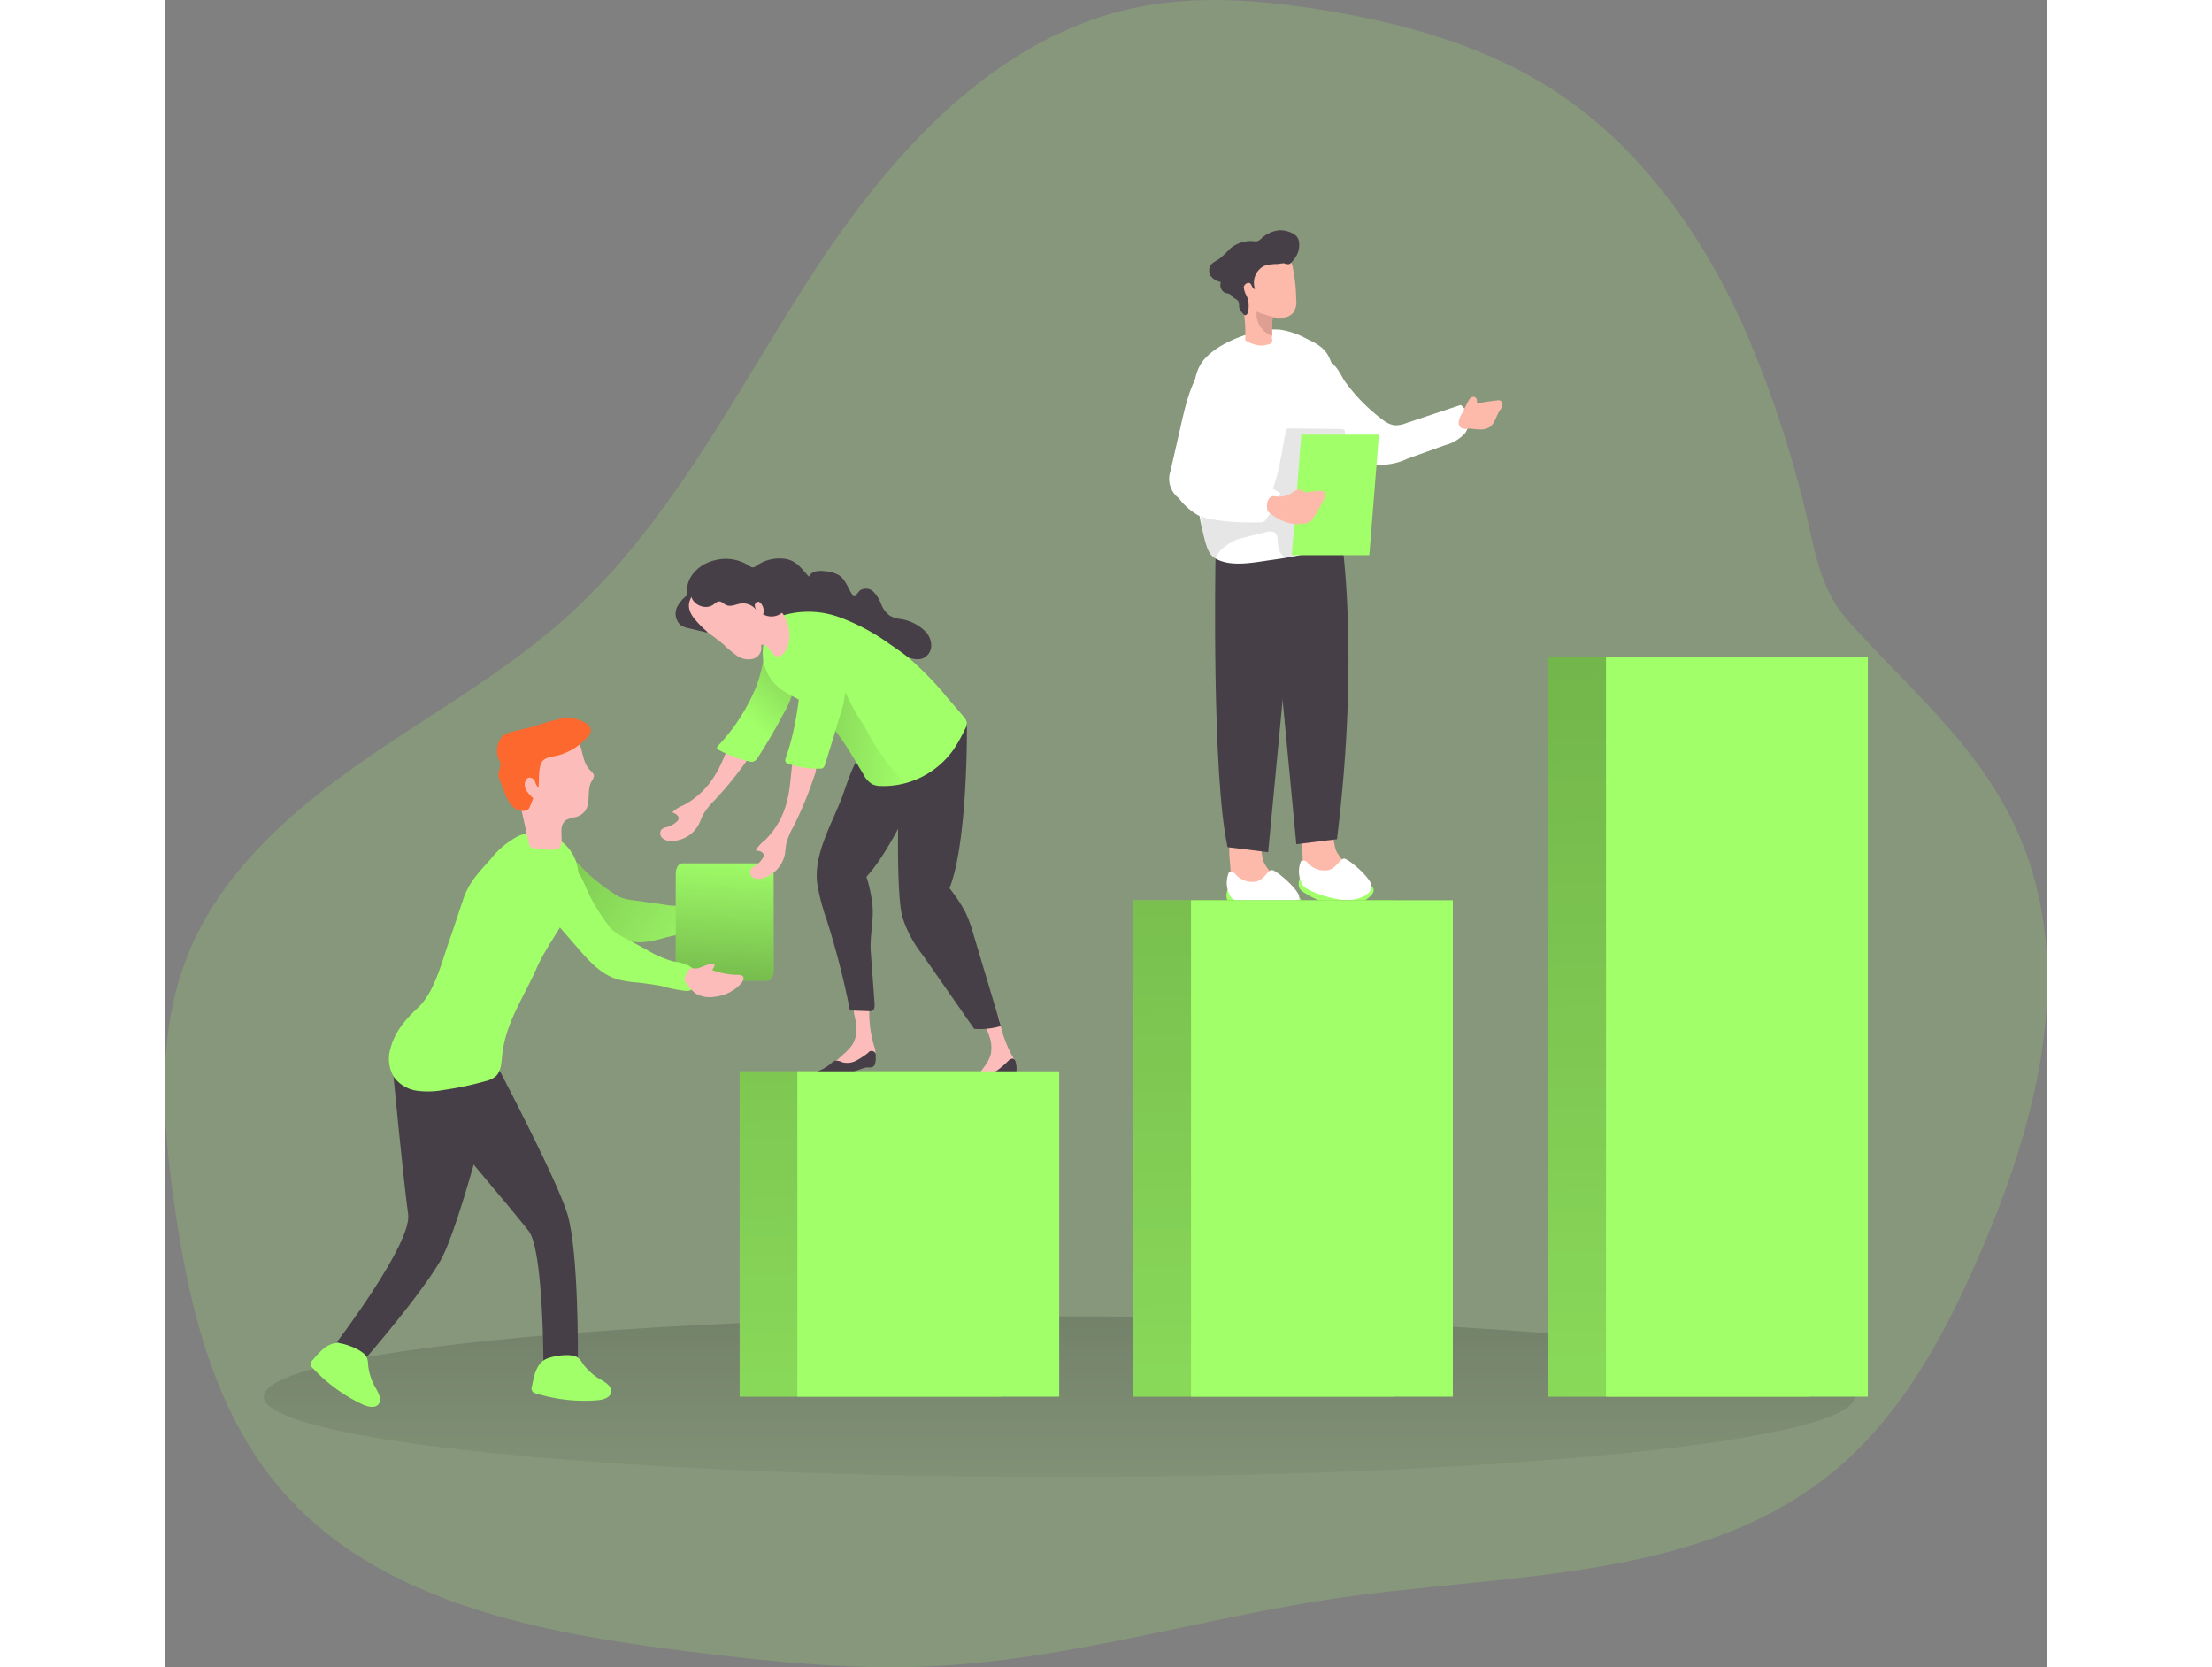 <svg id="Layer_1" data-name="Layer 1" xmlns="http://www.w3.org/2000/svg" xmlns:xlink="http://www.w3.org/1999/xlink" viewBox="0 0 352.84 312.45" width="406" height="306" class="illustration styles_illustrationTablet__1DWOa"><rect x="0" y="0" width="352.84" height="312.45" fill="#808080" stroke="none"/><defs><linearGradient id="linear-gradient" x1="198.41" y1="159.75" x2="198.41" y2="43.74" gradientTransform="matrix(1, 0, 0, -1, -30.76, 331.41)" gradientUnits="userSpaceOnUse"><stop offset="0.01"></stop><stop offset="0.08" stop-opacity="0.69"></stop><stop offset="0.21" stop-opacity="0.32"></stop><stop offset="1" stop-opacity="0"></stop></linearGradient><linearGradient id="linear-gradient-2" x1="311.25" y1="322.31" x2="318.47" y2="-73.14" xlink:href="#linear-gradient"></linearGradient><linearGradient id="linear-gradient-3" x1="233.34" y1="307.51" x2="240.17" y2="-66.93" xlink:href="#linear-gradient"></linearGradient><linearGradient id="linear-gradient-4" x1="159.34" y1="303.87" x2="166.1" y2="-66.84" xlink:href="#linear-gradient"></linearGradient><linearGradient id="linear-gradient-5" x1="77.7" y1="186.2" x2="135.67" y2="151.32" gradientTransform="matrix(1, 0, 0, -1, 0, 352)" xlink:href="#linear-gradient"></linearGradient><linearGradient id="linear-gradient-6" x1="134.62" y1="135.31" x2="136.3" y2="171.15" gradientTransform="matrix(1, 0, 0, -1, 0, 352)" xlink:href="#linear-gradient"></linearGradient><linearGradient id="linear-gradient-7" x1="160.04" y1="219.09" x2="140.08" y2="196.68" gradientTransform="matrix(1, 0, 0, -1, 0, 352)" xlink:href="#linear-gradient"></linearGradient><linearGradient id="linear-gradient-8" x1="126.68" y1="196.07" x2="170.98" y2="193.69" gradientTransform="matrix(1, 0, 0, -1, 0, 352)" xlink:href="#linear-gradient"></linearGradient></defs><title>12</title><path d="M326.84,82.18c-7.94-17.82-19.75-34.43-36.17-44.94C277.73,29,262.56,24.81,247.39,22.39c-11.55-1.85-23.45-2.75-34.89-.33-26,5.51-45.47,27.07-60,49.33s-26.5,46.83-46.22,64.66c-12,10.84-26.34,18.67-39.56,28S40.94,184.75,35,199.79c-5.78,14.63-4.66,31-2.42,46.58,2.72,19,7.35,38.54,19.78,53.13,18.21,21.38,48.49,27.09,76.36,30.57,15.12,1.88,30.34,3.51,45.56,2.81,26.3-1.22,51.77-9.34,77.85-13,31.76-4.44,67.06-3.23,91.7-23.76,12.46-10.38,20.42-25.15,26.9-40,10.22-23.44,17.54-50.12,9.36-74.33-6.52-19.3-21-30.46-33.9-44.95-5.8-6.49-6.43-15.2-8.66-23.47A212.9,212.9,0,0,0,326.84,82.18Z" transform="translate(-30.76 -20.59)" fill="#a1ff69" opacity="0.18" style="isolation: isolate;"></path><ellipse cx="167.65" cy="261.75" rx="149.06" ry="15.06" fill="url(#linear-gradient)"></ellipse><path d="M259.08,99.29a4.68,4.68,0,0,0,2.15,1,5,5,0,0,0,2.13-.38l10.3-3.43a3.92,3.92,0,0,1,.85,5.25,7.61,7.61,0,0,1-3.78,2.29l-7.07,2.54a12.08,12.08,0,0,1-10.42-.07c-2.11-.7-4.42-1.57-5.43-3.55s-.28-4.61-.58-6.93c-.2-1.51-.87-3-.83-4.48,0-1.3,1.06-3.26,2.62-3,1.34.23,2.23,2.56,2.94,3.54A32.73,32.73,0,0,0,259.08,99.29Z" transform="translate(-30.76 -20.59)" fill="#fff"></path><path d="M275,95.92a2.45,2.45,0,0,1,.49-.74.76.76,0,0,1,.82-.17.83.83,0,0,1,.39.81.45.45,0,0,0,.07.31.36.36,0,0,0,.32,0c1.18-.22,2.36-.4,3.55-.52a1.41,1.41,0,0,1,.29,0,.78.78,0,0,1,.51,1h0a3.78,3.78,0,0,1-.57,1.09c-.61,1-.83,2.3-1.8,2.94a3.18,3.18,0,0,1-2,.41c-.68,0-1.35-.16-2-.13a2.13,2.13,0,0,1-1.34-.14,1.17,1.17,0,0,1-.46-1,3.79,3.79,0,0,1,.64-1.71C274.25,97.37,274.6,96.65,275,95.92Z" transform="translate(-30.76 -20.59)" fill="#fdb9a9"></path><path d="M246.21,173.5c3.95-.89,3.18,4.71,4.22,6.78a11.22,11.22,0,0,0,2.43,2.8,5,5,0,0,1,1.78,3.18,1.21,1.21,0,0,1-.14.67,1.29,1.29,0,0,1-.78.48,9.17,9.17,0,0,1-6.76-.67,5.41,5.41,0,0,1-2.32-2.15,7.61,7.61,0,0,1-.6-3.19C244,179.07,242.92,174.24,246.21,173.5Z" transform="translate(-30.76 -20.59)" fill="#fdb9a9"></path><path d="M249.7,185s11.24.48,6.48,4-11.86-.86-12.55-1.67-.13-2.18-.13-2.18Z" transform="translate(-30.76 -20.59)" fill="#a1ff69"></path><path d="M244.12,186.57c1,1.22,6.28,2.86,8.61,2.7s4.43-1.26,4.2-2.77-4.35-5-5.13-5-1.39,1.8-3,2.17a4.16,4.16,0,0,1-3.8-1.36,1,1,0,0,0-1.28-.33A5,5,0,0,0,244.12,186.57Z" transform="translate(-30.76 -20.59)" fill="#fff"></path><path d="M232.67,175.71c4-.91,3.18,4.68,4.22,6.76a10.89,10.89,0,0,0,2.44,2.8,5,5,0,0,1,1.77,3.18,1.12,1.12,0,0,1-.14.67,1.23,1.23,0,0,1-.78.47,9.12,9.12,0,0,1-6.76-.66,5.41,5.41,0,0,1-2.32-2.15,7.45,7.45,0,0,1-.59-3.19C230.42,181.23,229.38,176.41,232.67,175.71Z" transform="translate(-30.76 -20.59)" fill="#fdb9a9"></path><path d="M236.17,187.18s11.23.47,6.47,4-11.86-.86-12.55-1.66-.13-2.19-.13-2.19Z" transform="translate(-30.76 -20.59)" fill="#a1ff69"></path><path d="M230.58,188.71c1,1.23,6.28,2.86,8.61,2.7s4.43-1.26,4.2-2.77-4.35-5-5.12-5-1.4,1.8-3,2.17a4.16,4.16,0,0,1-3.8-1.36,1,1,0,0,0-1.27-.33A5,5,0,0,0,230.58,188.71Z" transform="translate(-30.76 -20.59)" fill="#fff"></path><path d="M242.85,124.77l-5.28,55.53-7.6-.94c-3-13.55-2.27-54.09-2.27-54.09Z" transform="translate(-30.76 -20.59)" fill="#473f47"></path><path d="M237.57,123.27l5.28,55.53,7.62-.94c4.35-35.14.77-57,.77-57Z" transform="translate(-30.76 -20.59)" fill="#473f47"></path><path d="M250.57,103.18c.09-1,.36-2,.47-3.06a22.92,22.92,0,0,0-.12-6.3,24,24,0,0,0-2-6.41c-.88-1.77-2.47-2.52-4.25-3.39a15,15,0,0,0-4.79-1.63,12,12,0,0,0-3.54.2c-3.58.68-8.31,2.53-10.76,5.36-1.84,2.12-2,5.16-2.11,8q-.12,5.82.24,11.63c0,.57.07,1.13.11,1.69A63,63,0,0,0,225.73,122c.38,1.29.78,2.58,2,3.27,2.81,1.63,7.1.74,10.13.31,4-.57,8.15-1.16,11.71-3.11a3.32,3.32,0,0,0,1.7-1.64,4.41,4.41,0,0,0-.34-2.7c-1.21-4-.27-8.14-.27-12.19,0-.73-.09-1.48-.09-2.22A3.24,3.24,0,0,1,250.57,103.18Z" transform="translate(-30.76 -20.59)" fill="#fff"></path><path d="M239.33,121.83a2,2,0,0,0-.31-1.22c-.45-.56-1.32-.44-2-.26l-4.53,1.12c-1.7.42-4.33,2.1-4.77,3.8-1.74-1.22-2.19-3.27-2.51-5.37s-.34-6.19-.72-8.28A13.75,13.75,0,0,0,232,114.2c2.57.06,5.8,0,6.73-2.81,1.07-3.24,1.45-6.64,2.16-10a.68.68,0,0,1,.21-.42.57.57,0,0,1,.4-.09l9.77.11a.84.84,0,0,1,.44.08c.29.17.29.58.24.9a9.86,9.86,0,0,1-3.14,5.72,3.43,3.43,0,0,0-1.47,2.18c-.18,1.22-.13,2.52-.26,3.75a28.5,28.5,0,0,1-1.69,7.62C244,124.77,239.59,127.49,239.33,121.83Z" transform="translate(-30.76 -20.59)" fill="#020202" opacity="0.1" style="isolation: isolate;"></path><polygon points="211.23 104.05 225.77 104.05 227.57 81.45 213.03 81.45 211.23 104.05" fill="#a1ff69"></polygon><path d="M242.83,76.81a30.5,30.5,0,0,0-.19-3.18c-.11-1-.25-1.86-.43-2.77a1.89,1.89,0,0,0-.71-1.41,8.91,8.91,0,0,0-4.74-1.3,4.61,4.61,0,0,0-3.46,1.25,4.43,4.43,0,0,0-1,2.53c-.26,2.33.35,4.65.69,7a29,29,0,0,1,.28,5.43,6.41,6.41,0,0,0,2.93,1,4.68,4.68,0,0,0,1.44-.25.72.72,0,0,0,.65-1,5.42,5.42,0,0,1,0-.57h0a17,17,0,0,1,.06-3.19.36.36,0,0,1,.09-.24.41.41,0,0,1,.22,0h.3a8.45,8.45,0,0,0,1.59,0,2.63,2.63,0,0,0,1.65-.83A3.35,3.35,0,0,0,242.83,76.81Z" transform="translate(-30.76 -20.59)" fill="#fdb9a9"></path><path d="M240.68,70c.38.07.7.2,1,0a4.93,4.93,0,0,0,.88-1,4.18,4.18,0,0,0,.82-2.75A2.41,2.41,0,0,0,243,65a2.64,2.64,0,0,0-1-.75,5,5,0,0,0-2.46-.49,5.87,5.87,0,0,0-3.29,1.57,1.86,1.86,0,0,1-.68.46,1.75,1.75,0,0,1-.72,0,6.06,6.06,0,0,0-4.35,1.34,22.63,22.63,0,0,1-2,1.91c-.78.53-1.42.74-1.8,1.41a1.91,1.91,0,0,0,.22,2,3.09,3.09,0,0,0,1.8,1,1.61,1.61,0,0,0,.92,2.08l.08,0a2.35,2.35,0,0,1,.81.27c.17.13.25.34.42.48.41.33.94.45,1.11,1a3.64,3.64,0,0,1,.07.74,1.69,1.69,0,0,0,.42,1c.16.17.44.61.68.65s.44-.23.52-.47a4.83,4.83,0,0,0-.22-3.18,3.6,3.6,0,0,1-.52-1.62c.06-.56.83-1,1.2-.68s.44,1.15.89,1a3.53,3.53,0,0,1,1.71-4.29,8.28,8.28,0,0,1,2.57-.36,7.59,7.59,0,0,1,1.26-.14Z" transform="translate(-30.76 -20.59)" fill="#473f47"></path><path d="M239,80.08A18.1,18.1,0,0,1,235.41,79a4.28,4.28,0,0,0,2.94,4.52h0a17.9,17.9,0,0,1,.07-3.19.34.34,0,0,1,.09-.24.28.28,0,0,1,.22,0H239Z" transform="translate(-30.76 -20.59)" fill="#de9f93"></path><path d="M221,101.26l-1.73,7.58a4.53,4.53,0,0,0,1.54,5.1,12.08,12.08,0,0,0,3.64,3.22,10.55,10.55,0,0,0,3.11.84,44.48,44.48,0,0,0,8.55.47,1.5,1.5,0,0,0,.66-.13,1.36,1.36,0,0,0,.49-.52,29,29,0,0,0,2.58-4.78,26.71,26.71,0,0,0-7.47-3.5,3,3,0,0,1-1.44-.71,2.45,2.45,0,0,1-.52-1.16c-1.12-4.85,1.48-10.25-.61-14.77-1.18-2.57-3.71-5.34-5.57-1.89C222.54,94.15,221.79,97.81,221,101.26Z" transform="translate(-30.76 -20.59)" fill="#fff"></path><path d="M241.82,113.1a6.47,6.47,0,0,1,1-.63,1.17,1.17,0,0,1,1.12,0c.16.11.28.29.46.35a.81.81,0,0,0,.38,0l2.31-.23a1.23,1.23,0,0,1,1.06.23c.3.35.12.88-.08,1.28a36.88,36.88,0,0,1-2,3.51,3,3,0,0,1-.5.62,2.3,2.3,0,0,1-.9.41,6.77,6.77,0,0,1-3.6-.15,10,10,0,0,1-3.18-1.73,1.24,1.24,0,0,1-.36-.36,1.34,1.34,0,0,1-.16-.55c-.11-.89.17-2.34,1.33-2.27A4.64,4.64,0,0,0,241.82,113.1Z" transform="translate(-30.76 -20.59)" fill="#fdb9a9"></path><rect x="259.3" y="123.16" width="49.07" height="138.59" fill="#a1ff69"></rect><rect x="181.53" y="168.71" width="49.07" height="93.04" fill="#a1ff69"></rect><rect x="107.76" y="200.77" width="49.07" height="60.98" fill="#a1ff69"></rect><rect x="259.3" y="123.16" width="49.07" height="138.59" fill="url(#linear-gradient-2)"></rect><rect x="181.53" y="168.71" width="49.07" height="93.04" fill="url(#linear-gradient-3)"></rect><rect x="107.76" y="200.77" width="49.07" height="60.98" fill="url(#linear-gradient-4)"></rect><path d="M98.07,180.73c2.41-2.84,5.74-1.37,8.39.22,1.43.85,2.54,2.4,3.8,3.52A39.66,39.66,0,0,0,115,188.1a7.56,7.56,0,0,0,1.11.63,8.8,8.8,0,0,0,2.38.57l5.46.76a19.09,19.09,0,0,0,5.23.25,9.47,9.47,0,0,1,3-.27c1.45.26,1.79,1.4,1.93,2.67s.27,1.53-.84,2a25.59,25.59,0,0,1-4.61.73c-1.44.26-2.88.55-4.3.92a20.53,20.53,0,0,1-4.1.81c-3.1.15-6-1.38-8.72-2.86l-10.32-5.62C98.5,187.19,95.48,183.8,98.07,180.73Z" transform="translate(-30.76 -20.59)" fill="#a1ff69"></path><path d="M98.07,180.73c2.41-2.84,5.74-1.37,8.39.22,1.43.85,2.54,2.4,3.8,3.52A39.66,39.66,0,0,0,115,188.1a7.56,7.56,0,0,0,1.11.63,8.8,8.8,0,0,0,2.38.57l5.46.76a19.09,19.09,0,0,0,5.23.25,9.47,9.47,0,0,1,3-.27c1.45.26,1.79,1.4,1.93,2.67s.27,1.53-.84,2a25.59,25.59,0,0,1-4.61.73c-1.44.26-2.88.55-4.3.92a20.53,20.53,0,0,1-4.1.81c-3.1.15-6-1.38-8.72-2.86l-10.32-5.62C98.5,187.19,95.48,183.8,98.07,180.73Z" transform="translate(-30.76 -20.59)" fill="url(#linear-gradient-5)"></path><path d="M133.7,190c-.35.2-.9.22-1.2.52s-.3,1.08-.36,1.49a1.28,1.28,0,0,0,.11.88,1.34,1.34,0,0,0,.36.31,7.22,7.22,0,0,0,2.5,1.31,5.37,5.37,0,0,0,3.61-.72,7.77,7.77,0,0,0,3.73-4.13c.15-.45.19-1.07-.24-1.29a1.17,1.17,0,0,0-.88.08,14.42,14.42,0,0,1-4.91.86,1.83,1.83,0,0,0,.07-1.26C135.36,188.35,134.67,189.38,133.7,190Z" transform="translate(-30.76 -20.59)" fill="#fcbdba"></path><path d="M144.89,184.39v18c0,1.1-.53,2-1.18,2h-16c-.65,0-1.17-.89-1.17-2v-18c0-1.1.52-2,1.17-2h16C144.36,182.4,144.89,183.29,144.89,184.39Z" transform="translate(-30.76 -20.59)" fill="#a1ff69"></path><path d="M144.89,184.39v18c0,1.1-.53,2-1.18,2h-16c-.65,0-1.17-.89-1.17-2v-18c0-1.1.52-2,1.17-2h16C144.36,182.4,144.89,183.29,144.89,184.39Z" transform="translate(-30.76 -20.59)" fill="url(#linear-gradient-6)"></path><path d="M81,229.77s15.28,18,18,21.54,2.74,24.49,2.74,24.49h6.46s.21-20.77-2-27.82-14.09-29.47-14.09-29.47Z" transform="translate(-30.76 -20.59)" fill="#473f47"></path><path d="M73.61,222s2,20.73,2.78,26.14-13.32,23.92-13.32,23.92L68.56,275s10.18-11.71,13.91-18.21,10.91-35.55,10.91-35.55C83.54,216.6,73.61,222,73.61,222Z" transform="translate(-30.76 -20.59)" fill="#473f47"></path><path d="M106.65,191c-1.76,3.89-4.45,7.12-6.16,11-2.41,5.49-5.88,10.29-6.48,16.44-.14,1.4-.2,3-1.27,3.92a4.59,4.59,0,0,1-1.85.85A59.16,59.16,0,0,1,83,224.87a15.83,15.83,0,0,1-5,.13,6.47,6.47,0,0,1-4.25-2.53,6.68,6.68,0,0,1-.66-5.43c.85-3.18,2.86-5.48,5.21-7.67,3-2.83,4.34-8.3,5.66-12.07.93-2.66,1.8-5.34,2.69-8,1.08-3.25,2.84-5.08,5.15-7.63a16,16,0,0,1,5.2-4.38,8.08,8.08,0,0,1,11.3,7.47,13.46,13.46,0,0,1-.64,3.56A19.66,19.66,0,0,1,106.65,191Z" transform="translate(-30.76 -20.59)" fill="#a1ff69"></path><path d="M107.76,158.94c-1.89-1.88-5.31-1-7.5-.29a6.9,6.9,0,0,0-1.8.74,5.64,5.64,0,0,0-1.81,2.07,7.65,7.65,0,0,0-1,2.85,8.91,8.91,0,0,0,.44,4A14.84,14.84,0,0,1,97.32,171c.57,2.56,1.15,5.12,1.71,7.69a1.21,1.21,0,0,0,.28.62,1.07,1.07,0,0,0,.52.2,16.29,16.29,0,0,0,4,.31,1.41,1.41,0,0,0,.67-.13,1.49,1.49,0,0,0,.63-1.33c.07-.77-.06-1.54,0-2.31a2.43,2.43,0,0,1,.73-1.7,5.53,5.53,0,0,1,1.94-.63,3.39,3.39,0,0,0,1.71-1.09c1.19-1.55.29-3.94,1.28-5.65a2,2,0,0,0,.42-.95c0-.46-.42-.8-.75-1.13C108.8,163.22,109.32,160.52,107.76,158.94Z" transform="translate(-30.76 -20.59)" fill="#fcbdba"></path><path d="M100.81,168.28a3.42,3.42,0,0,1-.62-1.16,1.2,1.2,0,0,0-1-.82,1,1,0,0,0-.84.69,2.06,2.06,0,0,0,.24,1.79,6.62,6.62,0,0,0,1.25,1.39l-.6,1.51a1.67,1.67,0,0,1-.27.51,1.3,1.3,0,0,1-.61.33,2.74,2.74,0,0,1-2.53-.94,8.1,8.1,0,0,1-1.35-2.46l-1-2.59c-.51-1.25.28-1.73.23-2.9a1.72,1.72,0,0,0-.25-.53,4.16,4.16,0,0,1,0-3.61,2.77,2.77,0,0,1,.86-1.14,3.25,3.25,0,0,1,.93-.42c1.54-.5,3.15-.76,4.7-1.2a49.36,49.36,0,0,1,4.92-1.42,6.57,6.57,0,0,1,4.91.86,1.75,1.75,0,0,1,.85,1.38,2.22,2.22,0,0,1-.71,1.26,11.38,11.38,0,0,1-5.3,3.32c-1,.29-2.62.28-3.21,1.34C100.74,164.69,101,166.91,100.81,168.28Z" transform="translate(-30.76 -20.59)" fill="#fc682d"></path><path d="M100.43,180.92c3.25-1.82,5.85.72,7.78,3.13,1,1.3,1.54,3.15,2.33,4.64a40,40,0,0,0,3.17,5.05,7.7,7.7,0,0,0,.81,1,8.55,8.55,0,0,0,2,1.37l4.84,2.62a19.2,19.2,0,0,0,4.82,2.06,9.29,9.29,0,0,1,2.88.8c1.27.75,1.19,1.93.87,3.17s-.27,1.53-1.47,1.55a28.4,28.4,0,0,1-4.58-.93c-1.42-.26-2.88-.48-4.34-.64a21.31,21.31,0,0,1-4.13-.67c-3-1-5.13-3.4-7.17-5.74l-7.69-8.88C98.57,187.11,96.93,182.88,100.43,180.92Z" transform="translate(-30.76 -20.59)" fill="#a1ff69"></path><path d="M130.56,202.08c-.4.06-.93-.12-1.31.06s-.66.91-.86,1.28a1.22,1.22,0,0,0-.2.85,1.41,1.41,0,0,0,.22.42,7.3,7.3,0,0,0,1.89,2.1,5.34,5.34,0,0,0,3.63.59,7.7,7.7,0,0,0,4.94-2.56c.3-.37.55-.94.23-1.29a1.14,1.14,0,0,0-.85-.24,14.43,14.43,0,0,1-4.91-.91,1.84,1.84,0,0,0,.51-1.15C132.69,201.1,131.68,201.82,130.56,202.08Z" transform="translate(-30.76 -20.59)" fill="#fcbdba"></path><path d="M63.09,272.29c1.41,0,4.81,1.29,5.5,2.57a3.83,3.83,0,0,1,.3,1.5,10.41,10.41,0,0,0,1.37,4.27c.56,1,1.27,2.26.6,3.1s-2,.52-3,.07a30.54,30.54,0,0,1-9.33-6.8.77.77,0,0,1-.22-.22,1,1,0,0,1,.22-1.34C59.67,274.11,61.22,272.28,63.09,272.29Z" transform="translate(-30.76 -20.59)" fill="#a1ff69"></path><path d="M102,275.4c1.23-.71,4.84-1.24,6.07-.47a3.68,3.68,0,0,1,1,1.15,10.76,10.76,0,0,0,3.3,3c1,.56,2.23,1.32,2.07,2.39s-1.49,1.45-2.56,1.54a30.31,30.31,0,0,1-11.51-1.28,1,1,0,0,1-.33-.09.94.94,0,0,1-.43-1.26h0C99.92,278.69,100.35,276.33,102,275.4Z" transform="translate(-30.76 -20.59)" fill="#a1ff69"></path><path d="M129.52,128.47a7.2,7.2,0,0,1,4.25-2.85,8,8,0,0,1,6.45.95,1.35,1.35,0,0,0,.87.35,1.33,1.33,0,0,0,.55-.29,7.48,7.48,0,0,1,5.25-1.32c2.23.27,3.17,1.78,4.6,3.35a1.93,1.93,0,0,1,1.38-1,5.2,5.2,0,0,1,1.76,0,5.8,5.8,0,0,1,2.57.78c1.22.85,1.64,2.43,2.48,3.67a.45.45,0,0,0,.3.24.47.47,0,0,0,.31-.16,8.55,8.55,0,0,1,.76-.93,2,2,0,0,1,2.54.22,6.79,6.79,0,0,1,1.46,2.34A4.75,4.75,0,0,0,166.7,136a5.32,5.32,0,0,0,1.86.59,8.31,8.31,0,0,1,4.94,2.52,3.86,3.86,0,0,1,.93,2.51,2.63,2.63,0,0,1-1.33,2.24c-1.9,1-4.22-1-6.28-.43s-5.29-.05-7.44-.83c-1.74-.64-3.59-1.48-5.37-1a6.1,6.1,0,0,1-1.72.47,3.33,3.33,0,0,1-1.27-.34,12.6,12.6,0,0,1-3.39-1.91c-1.94-1.64-3-4.26-5.29-5.43a5.26,5.26,0,0,0-4.27-.24c-.58.23-1.11.56-1.7.77a6.5,6.5,0,0,1-2.14.36,6.18,6.18,0,0,1-4.89-1.77C128.16,132.15,128.57,129.9,129.52,128.47Z" transform="translate(-30.76 -20.59)" fill="#473f47"></path><path d="M127,134a2.89,2.89,0,0,0,.45,3.73,4.12,4.12,0,0,0,1.61.62l3.41.81-1.27-3.46a3,3,0,0,1-.23-2,2.13,2.13,0,0,1,1.78-1.24,21.67,21.67,0,0,1,2.28,0,.62.62,0,0,0,.55-.24c.11-.24-.12-.51-.34-.67C132.52,129.62,128.57,131.36,127,134Z" transform="translate(-30.76 -20.59)" fill="#473f47"></path><path d="M160.32,212.26a6.48,6.48,0,0,1-.35,3.51c-.71,1.55-2.26,2.51-3.44,3.74a1.12,1.12,0,0,0-.41.87.81.81,0,0,0,.68.57,2.07,2.07,0,0,0,.92-.15,39.52,39.52,0,0,1,4.22-1.43c.72-.15,1.57-.29,1.9-.94a2.3,2.3,0,0,0-.09-1.67,22.27,22.27,0,0,1-.94-6.28,4.11,4.11,0,0,0-.19-1.56,1.44,1.44,0,0,0-1.92-.69,1.38,1.38,0,0,0-.53.43C159.51,209.57,160.2,211.27,160.32,212.26Z" transform="translate(-30.76 -20.59)" fill="#fcbdba"></path><path d="M185.24,214.57a6.47,6.47,0,0,1,.36,3.51c-.38,1.67-1.71,2.91-2.62,4.36a1.13,1.13,0,0,0-.22.94.77.77,0,0,0,.78.41,2.1,2.1,0,0,0,.87-.33,38.81,38.81,0,0,1,3.84-2.24c.68-.3,1.49-.61,1.68-1.32a2.32,2.32,0,0,0-.43-1.61,22.5,22.5,0,0,1-2.19-6,4.17,4.17,0,0,0-.5-1.49,1.44,1.44,0,0,0-2-.29,1.48,1.48,0,0,0-.43.53C183.9,212.11,184.92,213.63,185.24,214.57Z" transform="translate(-30.76 -20.59)" fill="#fcbdba"></path><path d="M176.61,157.33s-7.76,20.47-14.33,27.58a26.12,26.12,0,0,1,1.13,5.32c.27,3-.53,5.79-.32,8.71l.72,9.79c0,.45,0,1-.34,1.23a1.31,1.31,0,0,1-.78.13l-3.5-.13a155.07,155.07,0,0,0-4.36-17,38.75,38.75,0,0,1-1.78-6.87c-.64-5.14,2.42-10.54,4.31-15.21,1.15-2.82,2.14-6.87,4.1-9.26,1.64-2,4.63-1.94,7.19-2.28a17,17,0,0,0,5.53-1.71A2.63,2.63,0,0,1,176.61,157.33Z" transform="translate(-30.76 -20.59)" fill="#473f47"></path><path d="M181.11,156.16s.26,21.89-3.26,30.9a27.44,27.44,0,0,1,3,4.54,25.52,25.52,0,0,1,1.51,4.16l5.12,17.12a14.09,14.09,0,0,1-5,.53l-9.69-13.89a22.23,22.23,0,0,1-3.82-7.23c-1.26-5.21-.68-25.44-.32-26.54.79-2.46,3.6-3.49,5.86-4.75a17.17,17.17,0,0,0,4.52-3.61C179.61,156.7,180.19,156.09,181.11,156.16Z" transform="translate(-30.76 -20.59)" fill="#473f47"></path><path d="M147.38,170.78a15.19,15.19,0,0,1-4.19,7.34,5.87,5.87,0,0,0-1.66,1.88c.65,0,1.51.26,1.49.91a1.18,1.18,0,0,1-.2.54,4.49,4.49,0,0,1-1.45,1.46,2.3,2.3,0,0,0-.8.65,1.2,1.2,0,0,0,.59,1.58,2.54,2.54,0,0,0,1.84,0,5.9,5.9,0,0,0,4-4.48c.11-.61.13-1.23.24-1.84a12.25,12.25,0,0,1,1.31-3.23,68.15,68.15,0,0,0,3.94-9.52,3.64,3.64,0,0,0,.11-2.91c-.86-1.53-3.73-2.28-4.1-.11C148.06,165.65,148.07,168.23,147.38,170.78Z" transform="translate(-30.76 -20.59)" fill="#fcbdba"></path><path d="M134.05,165.62A15.21,15.21,0,0,1,128,171.5a5.93,5.93,0,0,0-2.11,1.34c.61.2,1.37.67,1.17,1.29a1.11,1.11,0,0,1-.34.46,4.77,4.77,0,0,1-1.8,1,2.25,2.25,0,0,0-1,.4,1.19,1.19,0,0,0,.12,1.67,2.44,2.44,0,0,0,1.76.54,5.9,5.9,0,0,0,5.1-3.18c.27-.55.46-1.14.74-1.69a12.69,12.69,0,0,1,2.15-2.74,69.75,69.75,0,0,0,6.46-8,3.69,3.69,0,0,0,.91-2.77c-.39-1.71-2.94-3.23-3.9-1.25C136.14,160.88,135.43,163.36,134.05,165.62Z" transform="translate(-30.76 -20.59)" fill="#fcbdba"></path><path d="M141.76,148.92a35.65,35.65,0,0,1-7.26,11.41c-.13.15-.28.35-.21.54a.55.55,0,0,0,.29.25,23.42,23.42,0,0,0,5.72,2.17,1.75,1.75,0,0,0,.72.06,1.68,1.68,0,0,0,.95-.86q2.53-3.9,4.69-8a18.51,18.51,0,0,0,2.51-7.53,6.41,6.41,0,0,0-.94-3.89c-.85-1.25-3.57-2.67-4.69-1a9.1,9.1,0,0,0-.71,3A31.27,31.27,0,0,1,141.76,148.92Z" transform="translate(-30.76 -20.59)" fill="#a1ff69"></path><path d="M141.76,148.92a35.65,35.65,0,0,1-7.26,11.41c-.13.15-.28.35-.21.54a.55.55,0,0,0,.29.25,23.42,23.42,0,0,0,5.72,2.17,1.75,1.75,0,0,0,.72.06,1.68,1.68,0,0,0,.95-.86q2.53-3.9,4.69-8a18.51,18.51,0,0,0,2.51-7.53,6.41,6.41,0,0,0-.94-3.89c-.85-1.25-3.57-2.67-4.69-1a9.1,9.1,0,0,0-.71,3A31.27,31.27,0,0,1,141.76,148.92Z" transform="translate(-30.76 -20.59)" fill="url(#linear-gradient-7)"></path><path d="M181.11,156.16a2.35,2.35,0,0,1-.32,1,30.17,30.17,0,0,1-2.17,3.89,16.14,16.14,0,0,1-9.11,6.33,15.52,15.52,0,0,1-4.5.51,3.89,3.89,0,0,1-1.61-.32,4.43,4.43,0,0,1-1.67-1.84c-2.23-3.71-4.41-7.63-7.44-10.63a17.84,17.84,0,0,0-3.42-2.7c-1.79-1.09-3.81-1.83-5.35-3.24a8.52,8.52,0,0,1-2.66-6.61c.13-2.7,1.54-6,4.29-6.77a17,17,0,0,1,9.77.38,38.53,38.53,0,0,1,9.72,5.14c1.22.82,2.42,1.65,3.56,2.57a60.82,60.82,0,0,1,7.32,7.56l2.87,3.34A2.27,2.27,0,0,1,181.11,156.16Z" transform="translate(-30.76 -20.59)" fill="#a1ff69"></path><path d="M169.51,167.38a15.52,15.52,0,0,1-4.5.51,3.89,3.89,0,0,1-1.61-.32,4.43,4.43,0,0,1-1.67-1.84c-2.23-3.71-4.41-7.63-7.44-10.63.13-.72.33-1.43.53-2.13.45-1.61.76-4.36,2.35-5.32a58.47,58.47,0,0,0,2.57,5.5c.93,1.78,2.2,3.43,3.08,5.22a36.43,36.43,0,0,0,6.25,8.45A4,4,0,0,1,169.51,167.38Z" transform="translate(-30.76 -20.59)" fill="url(#linear-gradient-8)"></path><path d="M147.13,162.73a.88.88,0,0,0,0,.64.81.81,0,0,0,.5.35,16.37,16.37,0,0,0,5.93.92.94.94,0,0,0,.59-.14,1,1,0,0,0,.35-.6c1-3.07,1.91-6.14,2.83-9.22a18.78,18.78,0,0,0,1.08-5.8,17.94,17.94,0,0,0-1-4.92c-1.52-4.82-6.49-3.86-7,.79C149.69,151,149.25,156.78,147.13,162.73Z" transform="translate(-30.76 -20.59)" fill="#a1ff69"></path><path d="M164,218.57a.79.79,0,0,0-1.42-.66,14.76,14.76,0,0,1-2.21,1.45,3.62,3.62,0,0,1-2.56.32,2.58,2.58,0,0,0-1.47-.28,2,2,0,0,0-.62.42,8.19,8.19,0,0,1-2.19,1.38,2.15,2.15,0,0,0-.91.56.46.46,0,0,0-.13.29c0,.27.34.39.6.43,2.84.4,5.65-.66,8.35-1.61a3.4,3.4,0,0,1,.94-.23c.48,0,1.09.08,1.4-.39A3.44,3.44,0,0,0,164,218.57Z" transform="translate(-30.76 -20.59)" fill="#473f47"></path><path d="M190.3,219.91a1,1,0,0,0-.46-.87c-.36-.15-.75.13-1,.39a16.35,16.35,0,0,1-2,1.72,3.66,3.66,0,0,1-2.51.63,2.54,2.54,0,0,0-1.49-.09,1.76,1.76,0,0,0-.56.49,8.3,8.3,0,0,1-2,1.64,2.19,2.19,0,0,0-.84.67.49.49,0,0,0-.09.31c0,.26.38.34.65.34,2.86.05,5.52-1.35,8.08-2.63a3.34,3.34,0,0,1,.91-.34c.47-.09,1.09-.06,1.34-.56A3.49,3.49,0,0,0,190.3,219.91Z" transform="translate(-30.76 -20.59)" fill="#473f47"></path><path d="M133.78,140c.58.45,1.17.9,1.73,1.38a20.82,20.82,0,0,0,2.5,2.09,3.72,3.72,0,0,0,3.1.57,2.12,2.12,0,0,0,1.41-2.56c.58-.24,1.2.26,1.56.78s.71,1.14,1.32,1.3c.87.23,1.63-.65,2-1.49a7,7,0,0,0-1.73-7.56c-2.16-2-4.12-4.79-6.88-5.87a7.85,7.85,0,0,0-3-.45,5.68,5.68,0,0,0-2.68.63,7.13,7.13,0,0,0-1.5,1.24c-2,1.94-3.61,3.59-1.82,6.16A17.9,17.9,0,0,0,133.78,140Z" transform="translate(-30.76 -20.59)" fill="#fcbdba"></path><path d="M133.6,133.9c.35-.25.69-.61,1.12-.6s.81.45,1.23.66c.86.43,1.86-.13,2.81-.27a3.16,3.16,0,0,1,3,1.39,2,2,0,0,1-.4-1c0-.38.33-.77.7-.71a.88.88,0,0,1,.44.29,2.17,2.17,0,0,1,.42,2.06,3.2,3.2,0,0,0,3.44-.21,1.4,1.4,0,0,0,.6-1.71c-.58-2.1-2.76-3.24-4.22-4.85a8.87,8.87,0,0,0-1.61-1.63,4.72,4.72,0,0,0-1.58-.59,9.8,9.8,0,0,0-5.5.12c-1.68.61-4.34,2.78-4.64,4.66C129.1,133.63,131.9,135.12,133.6,133.9Z" transform="translate(-30.76 -20.59)" fill="#473f47"></path><rect x="270.13" y="123.16" width="49.07" height="138.59" fill="#a1ff69"></rect><rect x="192.35" y="168.71" width="49.07" height="93.04" fill="#a1ff69"></rect><rect x="118.58" y="200.77" width="49.07" height="60.98" fill="#a1ff69"></rect></svg>